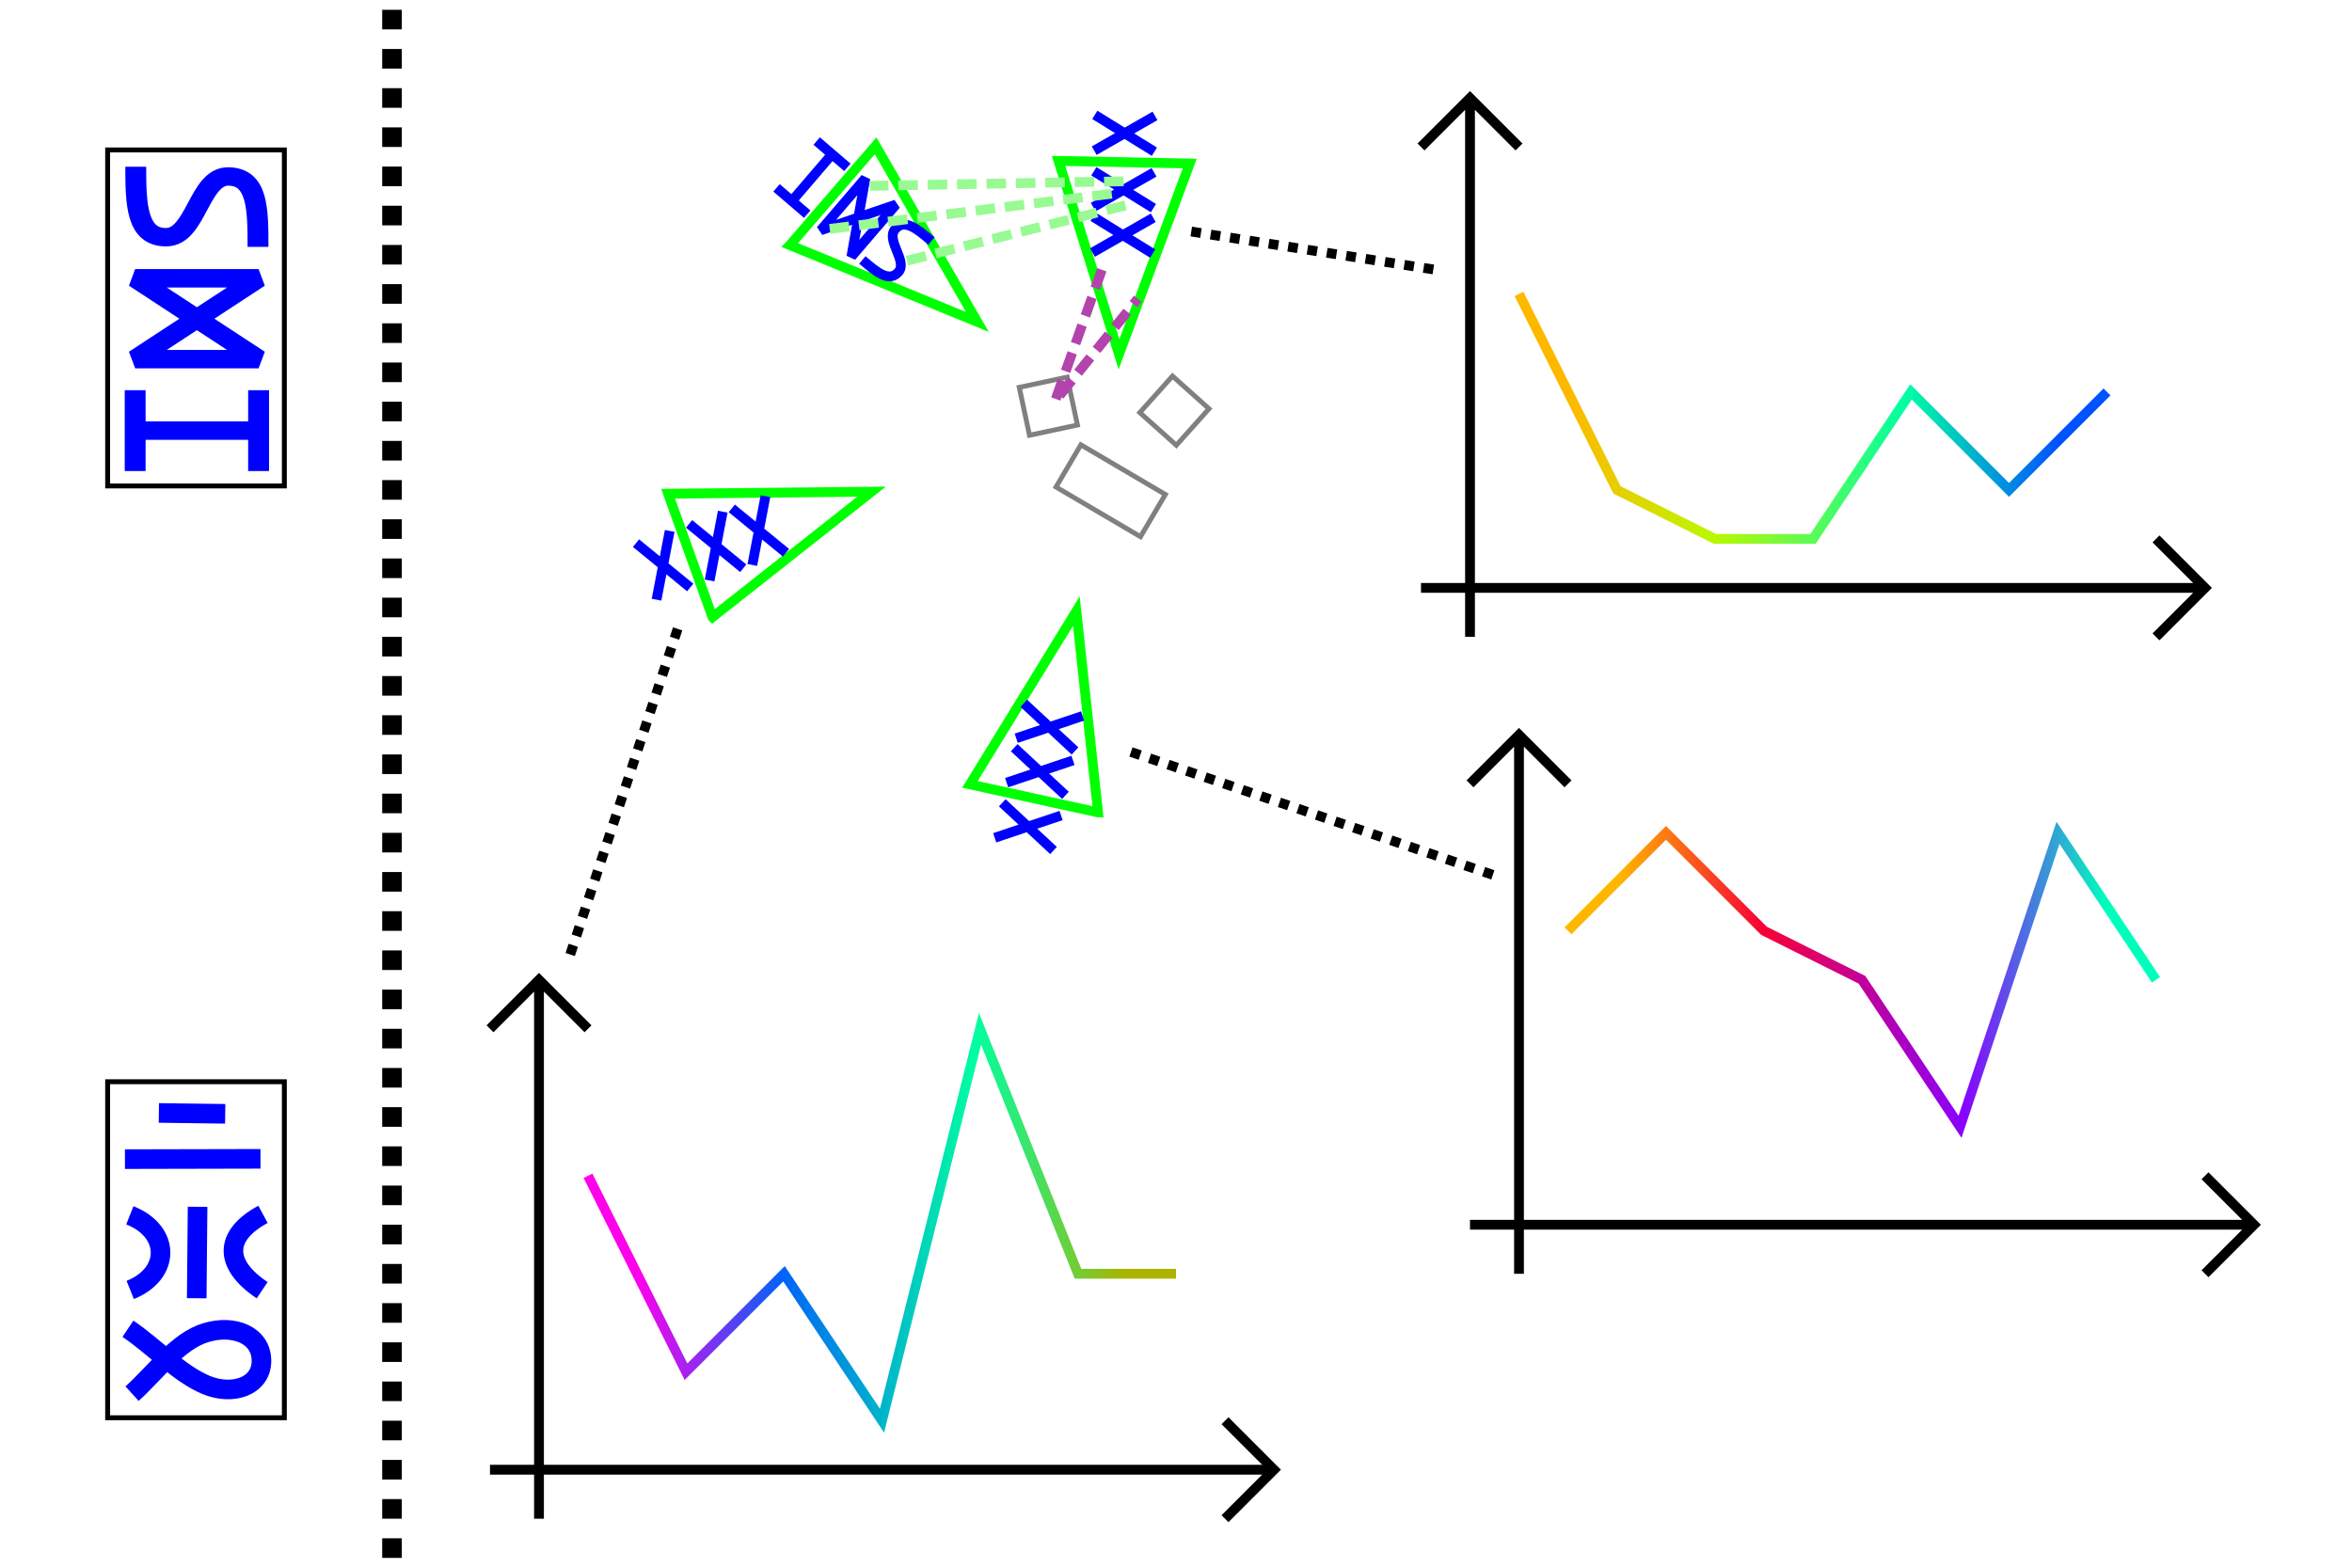 <?xml version="1.0" encoding="UTF-8" standalone="no"?>
<!-- Created with Inkscape (http://www.inkscape.org/) -->

<svg
   xmlns:dc="http://purl.org/dc/elements/1.1/"
   xmlns:cc="http://creativecommons.org/ns#"
   xmlns:rdf="http://www.w3.org/1999/02/22-rdf-syntax-ns#"
   xmlns:svg="http://www.w3.org/2000/svg"
   xmlns="http://www.w3.org/2000/svg"
   xmlns:xlink="http://www.w3.org/1999/xlink"
   xmlns:sodipodi="http://sodipodi.sourceforge.net/DTD/sodipodi-0.dtd"
   xmlns:inkscape="http://www.inkscape.org/namespaces/inkscape"
   width="480"
   height="320"
   id="svg2"
   version="1.1"
   inkscape:version="0.47 r22583"
   sodipodi:docname="itnas106.svg"
   inkscape:export-xdpi="90"
   inkscape:export-ydpi="90"
   inkscape:export-filename="itnas106.png">
  <defs
     id="defs4">
    <linearGradient
       id="linearGradient3923">
      <stop
         style="stop-color:#ffb800;stop-opacity:1;"
         offset="0"
         id="stop3925" />
      <stop
         id="stop3927"
         offset="0.295"
         style="stop-color:#baf800;stop-opacity:1" />
      <stop
         id="stop3929"
         offset="0.691"
         style="stop-color:#00ffa5;stop-opacity:1" />
      <stop
         style="stop-color:#0052ff;stop-opacity:1"
         offset="1"
         id="stop3931" />
    </linearGradient>
    <linearGradient
       id="linearGradient3905">
      <stop
         id="stop3907"
         offset="0"
         style="stop-color:#ffb800;stop-opacity:1;" />
      <stop
         style="stop-color:#f80037;stop-opacity:1;"
         offset="0.3"
         id="stop3909" />
      <stop
         style="stop-color:#8a00ff;stop-opacity:1;"
         offset="0.706"
         id="stop3911" />
      <stop
         id="stop3913"
         offset="1"
         style="stop-color:#00ffbb;stop-opacity:1;" />
    </linearGradient>
    <linearGradient
       id="linearGradient3885">
      <stop
         style="stop-color:#ff00eb;stop-opacity:1"
         offset="0"
         id="stop3887" />
      <stop
         id="stop3895"
         offset="0.295"
         style="stop-color:#0063f8;stop-opacity:1" />
      <stop
         id="stop3893"
         offset="0.691"
         style="stop-color:#00ffa2;stop-opacity:1" />
      <stop
         style="stop-color:#acb300;stop-opacity:1"
         offset="1"
         id="stop3889" />
    </linearGradient>
    <linearGradient
       inkscape:collect="always"
       xlink:href="#linearGradient3885"
       id="linearGradient3891"
       x1="150"
       y1="250"
       x2="250"
       y2="250"
       gradientUnits="userSpaceOnUse"
       gradientTransform="translate(-20,0)" />
    <linearGradient
       inkscape:collect="always"
       xlink:href="#linearGradient3905"
       id="linearGradient3903"
       x1="340"
       y1="180"
       x2="440"
       y2="180"
       gradientUnits="userSpaceOnUse"
       gradientTransform="translate(-10,20)" />
    <linearGradient
       inkscape:collect="always"
       xlink:href="#linearGradient3923"
       id="linearGradient3921"
       x1="270"
       y1="60"
       x2="370"
       y2="60"
       gradientUnits="userSpaceOnUse"
       gradientTransform="translate(50,20)" />
  </defs>
  <sodipodi:namedview
     id="base"
     pagecolor="#ffffff"
     bordercolor="#666666"
     borderopacity="1.0"
     inkscape:pageopacity="1"
     inkscape:pageshadow="2"
     inkscape:zoom="1.4142136"
     inkscape:cx="187.03186"
     inkscape:cy="157.52232"
     inkscape:document-units="px"
     inkscape:current-layer="layer1"
     showgrid="false"
     inkscape:snap-nodes="true"
     inkscape:snap-global="true"
     inkscape:snap-grids="true"
     showguides="true"
     inkscape:window-width="1280"
     inkscape:window-height="774"
     inkscape:window-x="-4"
     inkscape:window-y="-4"
     inkscape:window-maximized="1">
    <inkscape:grid
       empspacing="5"
       visible="true"
       enabled="true"
       snapvisiblegridlinesonly="true"
       type="xygrid"
       id="grid2816" />
  </sodipodi:namedview>
  <g
     inkscape:label="Layer 1"
     inkscape:groupmode="layer"
     id="layer1"
     transform="translate(0,0)">
    <g
       id="g4765"
       transform="translate(-0.097,0)">
      <g
         transform="translate(-322.653,-474.1)"
         id="g4237">
        <g
           id="g4134"
           transform="matrix(1.134,0,0,1,-56.934,0.75)">
          <path
             id="rect10452-0-7-5-3-2-9-5"
             style="color:#000000;fill:none;stroke:#0000ff;stroke-width:3.757;stroke-linecap:butt;stroke-linejoin:bevel;stroke-miterlimit:4;stroke-opacity:1;stroke-dasharray:none;stroke-dashoffset:0;marker:none;visibility:visible;display:inline;overflow:visible;enable-background:accumulate"
             d="m 359.143,546.657 22.214,0 -22.214,-16.5 22.214,0 -22.214,16.5 z"
             sodipodi:nodetypes="ccccc" />
          <path
             d="m 359.143,569.5 0,-16.5 m 22.214,16.5 0,-16.5 m -22.214,8.25 22.214,0"
             style="color:#000000;fill:none;stroke:#0000ff;stroke-width:3.757;stroke-linecap:butt;stroke-linejoin:miter;stroke-miterlimit:4;stroke-opacity:1;stroke-dasharray:none;stroke-dashoffset:0;marker:none;visibility:visible;display:inline;overflow:visible;enable-background:accumulate"
             id="rect10452-0-7-5-3-2-9-7" />
          <path
             sodipodi:nodetypes="czzs"
             id="path4346"
             d="m 359.249,507.381 c 0,7.603 0.14,14.477 5.526,14.386 5.341,-0.09 5.865,-12.446 11.122,-12.397 5.3,0.049 5.355,6.582 5.355,14.378"
             style="color:#000000;fill:none;stroke:#0000ff;stroke-width:3.757;stroke-linecap:butt;stroke-linejoin:miter;stroke-miterlimit:4;stroke-opacity:1;stroke-dasharray:none;stroke-dashoffset:0;marker:none;visibility:visible;display:inline;overflow:visible;enable-background:accumulate" />
        </g>
        <rect
           y="504.705"
           x="344.719"
           height="68.589"
           width="36.062"
           id="rect2850-1-4-7"
           style="color:#000000;fill:none;stroke:#000000;stroke-width:1;stroke-linecap:butt;stroke-linejoin:miter;stroke-miterlimit:4;stroke-opacity:1;stroke-dasharray:none;stroke-dashoffset:0;marker:none;visibility:visible;display:inline;overflow:visible;enable-background:accumulate" />
      </g>
      <g
         transform="translate(-317.224,-393.681)"
         id="g3069">
        <g
           id="g3826-1"
           transform="translate(137.68,-178.702)">
          <path
             id="path3028-1"
             d="m 232.8,808.925 -27.659,0.063"
             style="fill:none;stroke:#0000ff;stroke-width:4;stroke-linecap:butt;stroke-linejoin:bevel;stroke-miterlimit:4;stroke-opacity:1;stroke-dasharray:none" />
          <path
             id="rect10452-0-7-5"
             d="M 225.6,799.737 212.064,799.56"
             style="fill:none;stroke:#0000ff;stroke-width:4;stroke-linecap:butt;stroke-linejoin:bevel;stroke-miterlimit:4;stroke-opacity:1;stroke-dasharray:none" />
          <path
             sodipodi:nodetypes="cc"
             id="rect10452-1-7-4-2"
             d="m 233.315,820.26 c -7.914,4.267 -8.113,10.164 -0.176,15.487"
             style="fill:none;stroke:#0000ff;stroke-width:4;stroke-linecap:butt;stroke-linejoin:miter;stroke-miterlimit:4;stroke-opacity:1;stroke-dasharray:none" />
          <path
             sodipodi:nodetypes="cc"
             id="rect10452-1-4-4-0-7"
             d="m 206.141,820.454 c 8.384,3.327 8.299,11.942 0.073,15.237"
             style="fill:none;stroke:#0000ff;stroke-width:4;stroke-linecap:butt;stroke-linejoin:miter;stroke-miterlimit:4;stroke-opacity:1;stroke-dasharray:none" />
          <path
             sodipodi:nodetypes="czzzc"
             id="path3030-6"
             d="m 205.75,843.612 c 5.185,3.481 10.41,9.147 15.916,11.453 5.506,2.306 11.364,0.263 11.334,-4.941 -0.03,-5.203 -5.592,-7.454 -11.334,-5.727 -5.742,1.727 -10.128,7.972 -15.072,12.464"
             style="fill:none;stroke:#0000ff;stroke-width:4;stroke-linecap:butt;stroke-linejoin:miter;stroke-miterlimit:4;stroke-opacity:1;stroke-dasharray:none" />
          <path
             id="rect10452-0-7-4-1"
             d="m 219.787,837.38 0.177,-18.661"
             style="fill:none;stroke:#0000ff;stroke-width:4;stroke-linecap:butt;stroke-linejoin:bevel;stroke-miterlimit:4;stroke-opacity:1;stroke-dasharray:none" />
        </g>
        <rect
           style="color:#000000;fill:none;stroke:#000000;stroke-width:1;stroke-linecap:butt;stroke-linejoin:miter;stroke-miterlimit:4;stroke-opacity:1;stroke-dasharray:none;stroke-dashoffset:0;marker:none;visibility:visible;display:inline;overflow:visible;enable-background:accumulate"
           id="rect2850-1"
           width="36.062"
           height="68.589"
           x="339.29"
           y="614.486" />
      </g>
    </g>
    <g
       transform="matrix(0.759,0.651,-0.651,0.759,376.697,-747.418)"
       id="g5104">
      <path
         sodipodi:nodetypes="ccccc"
         d="m 355.626,745.639 c 0,0 39.248,-13.012 39.248,-13.012 l -39.168,-13.766 c 0,0 -0.08,26.777 -0.08,26.777 l 10e-6,0 z"
         style="fill:none;stroke:#00ff00;stroke-width:2;stroke-linecap:butt;stroke-linejoin:miter;stroke-miterlimit:4;stroke-opacity:1;stroke-dasharray:none"
         id="path3379-8" />
      <g
         id="g5099">
        <path
           sodipodi:nodetypes="ccccc"
           d="m 358.426,725.248 0,14.004 8.25,-14.004 0,14.004 -8.25,-14.004 z"
           style="color:#000000;fill:none;stroke:#0000ff;stroke-width:2;stroke-linecap:butt;stroke-linejoin:bevel;stroke-miterlimit:4;stroke-opacity:1;stroke-dasharray:none;stroke-dashoffset:0;marker:none;visibility:visible;display:inline;overflow:visible;enable-background:accumulate"
           id="rect10452-0-7-5-3-2-9-5-0" />
        <path
           id="rect10452-0-7-5-3-2-9-7-9"
           style="color:#000000;fill:none;stroke:#0000ff;stroke-width:2;stroke-linecap:butt;stroke-linejoin:miter;stroke-miterlimit:4;stroke-opacity:1;stroke-dasharray:none;stroke-dashoffset:0;marker:none;visibility:visible;display:inline;overflow:visible;enable-background:accumulate"
           d="m 345.944,725.955 8.25,0 m -8.25,12.59 8.25,0 m -4.125,-12.59 0,12.59" />
        <path
           style="color:#000000;fill:none;stroke:#0000ff;stroke-width:2;stroke-linecap:butt;stroke-linejoin:miter;stroke-miterlimit:4;stroke-opacity:1;stroke-dasharray:none;stroke-dashoffset:0;marker:none;visibility:visible;display:inline;overflow:visible;enable-background:accumulate"
           d="m 377.004,726.192 c -3.802,0 -7.238,0.077 -7.193,3.043 0.045,2.942 6.223,3.23 6.199,6.125 -0.025,2.919 -3.291,2.949 -7.189,2.949"
           id="path4346-4"
           sodipodi:nodetypes="czzs" />
      </g>
    </g>
    <g
       id="g2941"
       transform="matrix(-0.017,1,-1,-0.017,316.321,-230.054)">
      <path
         id="path2914"
         style="fill:none;stroke:#00ff00;stroke-width:2;stroke-linecap:butt;stroke-linejoin:miter;stroke-miterlimit:4;stroke-opacity:1;stroke-dasharray:none"
         d="m 264.524,95.801 c 0,0 39.248,-13.012 39.248,-13.012 L 264.604,69.023 c 0,0 -0.08,26.777 -0.08,26.777 l 10e-6,0 z"
         sodipodi:nodetypes="ccccc" />
      <g
         id="g2936">
        <path
           id="path2918"
           style="color:#000000;fill:none;stroke:#0000ff;stroke-width:2;stroke-linecap:butt;stroke-linejoin:bevel;stroke-miterlimit:4;stroke-opacity:1;stroke-dasharray:none;stroke-dashoffset:0;marker:none;visibility:visible;display:inline;overflow:visible;enable-background:accumulate"
           d="m 273.833,88.554 -7.308,-12.283 m 0,12.283 7.308,-12.283"
           sodipodi:nodetypes="cccc" />
        <path
           sodipodi:nodetypes="cccc"
           d="m 283.111,88.554 -7.308,-12.283 m 0,12.283 7.308,-12.283"
           style="color:#000000;fill:none;stroke:#0000ff;stroke-width:2;stroke-linecap:butt;stroke-linejoin:bevel;stroke-miterlimit:4;stroke-opacity:1;stroke-dasharray:none;stroke-dashoffset:0;marker:none;visibility:visible;display:inline;overflow:visible;enable-background:accumulate"
           id="path2930" />
        <path
           sodipodi:nodetypes="cccc"
           d="m 262.315,88.554 -7.308,-12.283 m 0,12.283 7.308,-12.283"
           style="color:#000000;fill:none;stroke:#0000ff;stroke-width:2;stroke-linecap:butt;stroke-linejoin:bevel;stroke-miterlimit:4;stroke-opacity:1;stroke-dasharray:none;stroke-dashoffset:0;marker:none;visibility:visible;display:inline;overflow:visible;enable-background:accumulate"
           id="path2934" />
      </g>
    </g>
    <g
       transform="matrix(0.211,-0.977,0.977,0.211,74.681,404.061)"
       id="g2966">
      <path
         sodipodi:nodetypes="ccccc"
         d="m 264.524,95.801 c 0,0 39.248,-13.012 39.248,-13.012 L 264.604,69.023 c 0,0 -0.08,26.777 -0.08,26.777 l 10e-6,0 z"
         style="fill:none;stroke:#00ff00;stroke-width:2;stroke-linecap:butt;stroke-linejoin:miter;stroke-miterlimit:4;stroke-opacity:1;stroke-dasharray:none"
         id="path2968" />
      <g
         id="g2970">
        <path
           sodipodi:nodetypes="cccc"
           d="m 273.833,88.554 -7.308,-12.283 m 0,12.283 7.308,-12.283"
           style="color:#000000;fill:none;stroke:#0000ff;stroke-width:2;stroke-linecap:butt;stroke-linejoin:bevel;stroke-miterlimit:4;stroke-opacity:1;stroke-dasharray:none;stroke-dashoffset:0;marker:none;visibility:visible;display:inline;overflow:visible;enable-background:accumulate"
           id="path2972" />
        <path
           id="path2974"
           style="color:#000000;fill:none;stroke:#0000ff;stroke-width:2;stroke-linecap:butt;stroke-linejoin:bevel;stroke-miterlimit:4;stroke-opacity:1;stroke-dasharray:none;stroke-dashoffset:0;marker:none;visibility:visible;display:inline;overflow:visible;enable-background:accumulate"
           d="m 283.111,88.554 -7.308,-12.283 m 0,12.283 7.308,-12.283"
           sodipodi:nodetypes="cccc" />
        <path
           id="path2976"
           style="color:#000000;fill:none;stroke:#0000ff;stroke-width:2;stroke-linecap:butt;stroke-linejoin:bevel;stroke-miterlimit:4;stroke-opacity:1;stroke-dasharray:none;stroke-dashoffset:0;marker:none;visibility:visible;display:inline;overflow:visible;enable-background:accumulate"
           d="m 262.315,88.554 -7.308,-12.283 m 0,12.283 7.308,-12.283"
           sodipodi:nodetypes="cccc" />
      </g>
    </g>
    <g
       id="g2978"
       transform="matrix(0.94,-0.341,0.341,0.94,-135.916,126.128)">
      <path
         id="path2980"
         style="fill:none;stroke:#00ff00;stroke-width:2;stroke-linecap:butt;stroke-linejoin:miter;stroke-miterlimit:4;stroke-opacity:1;stroke-dasharray:none"
         d="m 264.524,95.801 c 0,0 39.248,-13.012 39.248,-13.012 L 264.604,69.023 c 0,0 -0.08,26.777 -0.08,26.777 l 10e-6,0 z"
         sodipodi:nodetypes="ccccc" />
      <g
         id="g2982">
        <path
           id="path2984"
           style="color:#000000;fill:none;stroke:#0000ff;stroke-width:2;stroke-linecap:butt;stroke-linejoin:bevel;stroke-miterlimit:4;stroke-opacity:1;stroke-dasharray:none;stroke-dashoffset:0;marker:none;visibility:visible;display:inline;overflow:visible;enable-background:accumulate"
           d="m 273.833,88.554 -7.308,-12.283 m 0,12.283 7.308,-12.283"
           sodipodi:nodetypes="cccc" />
        <path
           sodipodi:nodetypes="cccc"
           d="m 283.111,88.554 -7.308,-12.283 m 0,12.283 7.308,-12.283"
           style="color:#000000;fill:none;stroke:#0000ff;stroke-width:2;stroke-linecap:butt;stroke-linejoin:bevel;stroke-miterlimit:4;stroke-opacity:1;stroke-dasharray:none;stroke-dashoffset:0;marker:none;visibility:visible;display:inline;overflow:visible;enable-background:accumulate"
           id="path2986" />
        <path
           sodipodi:nodetypes="cccc"
           d="m 262.315,88.554 -7.308,-12.283 m 0,12.283 7.308,-12.283"
           style="color:#000000;fill:none;stroke:#0000ff;stroke-width:2;stroke-linecap:butt;stroke-linejoin:bevel;stroke-miterlimit:4;stroke-opacity:1;stroke-dasharray:none;stroke-dashoffset:0;marker:none;visibility:visible;display:inline;overflow:visible;enable-background:accumulate"
           id="path2988" />
      </g>
    </g>
    <path
       style="fill:none;stroke:url(#linearGradient3891);stroke-width:2;stroke-linecap:butt;stroke-linejoin:miter;stroke-miterlimit:4;stroke-opacity:1;stroke-dasharray:none"
       d="m 120,240 20,40 20,-20 20,30 20,-80 20,50 20,0"
       id="path3820"
       sodipodi:nodetypes="ccccccc" />
    <path
       id="path3824"
       style="fill:none;stroke:#000000;stroke-width:2;stroke-linecap:butt;stroke-linejoin:miter;stroke-miterlimit:4;stroke-opacity:1;stroke-dasharray:none"
       d="m 100,210 10,-10 10,10 m 130,80 10,10 -10,10 m -150,-10 160,0 m -150,-100 0,110" />
    <path
       id="path3827"
       d="m 320,190 20,-20 20,20 20,10 20,30 20,-60 20,30"
       style="fill:none;stroke:url(#linearGradient3903);stroke-width:2;stroke-linecap:butt;stroke-linejoin:miter;stroke-miterlimit:4;stroke-opacity:1;stroke-dasharray:none"
       sodipodi:nodetypes="ccccccc" />
    <path
       d="m 300,160 10,-10 10,10 m 130,80 10,10 -10,10 m -150,-10 160,0 m -150,-100 0,110"
       style="fill:none;stroke:#000000;stroke-width:2;stroke-linecap:butt;stroke-linejoin:miter;stroke-miterlimit:4;stroke-opacity:1;stroke-dasharray:none"
       id="path3829" />
    <path
       style="fill:none;stroke:url(#linearGradient3921);stroke-width:2;stroke-linecap:butt;stroke-linejoin:miter;stroke-miterlimit:4;stroke-opacity:1;stroke-dasharray:none"
       d="m 310,60 20,40 20,10 20,0 20,-30 20,20 20,-20"
       id="path3831"
       sodipodi:nodetypes="ccccccc" />
    <path
       id="path3833"
       style="fill:none;stroke:#000000;stroke-width:2;stroke-linecap:butt;stroke-linejoin:miter;stroke-miterlimit:4;stroke-opacity:1;stroke-dasharray:none"
       d="m 290,30 10,-10 10,10 m 130,80 10,10 -10,10 m -150,-10 160,0 M 300,20 l 0,110" />
    <path
       style="color:#000000;fill:none;stroke:#99fa94;stroke-width:2;stroke-linecap:butt;stroke-linejoin:bevel;stroke-miterlimit:4;stroke-opacity:1;stroke-dasharray:4, 2;stroke-dashoffset:0;marker:none;visibility:visible;display:inline;overflow:visible;enable-background:accumulate"
       d="M 229.696,41.922 183.669,53.574"
       id="path3835"
       sodipodi:nodetypes="cc" />
    <path
       style="color:#000000;fill:none;stroke:#99fa94;stroke-width:2;stroke-linecap:butt;stroke-linejoin:bevel;stroke-miterlimit:4;stroke-opacity:1;stroke-dasharray:4, 2;stroke-dashoffset:0;marker:none;visibility:visible;display:inline;overflow:visible;enable-background:accumulate"
       d="m 226.888,39.537 -59.043,7.371"
       id="path3837"
       sodipodi:nodetypes="cc" />
    <path
       style="color:#000000;fill:none;stroke:#99fa94;stroke-width:2;stroke-linecap:butt;stroke-linejoin:bevel;stroke-miterlimit:4;stroke-opacity:1;stroke-dasharray:4, 2;stroke-dashoffset:0;marker:none;visibility:visible;display:inline;overflow:visible;enable-background:accumulate"
       d="m 229.313,37.006 -51.787,0.938"
       id="path3839"
       sodipodi:nodetypes="cc" />
    <rect
       style="color:#000000;fill:none;stroke:#808080;stroke-width:1;stroke-linecap:butt;stroke-linejoin:miter;stroke-miterlimit:4;stroke-opacity:1;stroke-dasharray:none;stroke-dashoffset:0;marker:none;visibility:visible;display:inline;overflow:visible;enable-background:accumulate"
       id="rect3862"
       width="10"
       height="10"
       x="229.491"
       y="-102.422"
       transform="matrix(0.745,0.667,-0.667,0.745,0,0)" />
    <rect
       style="color:#000000;fill:none;stroke:#808080;stroke-width:1;stroke-linecap:butt;stroke-linejoin:miter;stroke-miterlimit:4;stroke-opacity:1;stroke-dasharray:none;stroke-dashoffset:0;marker:none;visibility:visible;display:inline;overflow:visible;enable-background:accumulate"
       id="rect3864"
       width="10"
       height="10"
       x="120.784"
       y="-196.881"
       transform="matrix(0.209,0.978,-0.978,0.209,0,0)" />
    <rect
       style="color:#000000;fill:none;stroke:#808080;stroke-width:1;stroke-linecap:butt;stroke-linejoin:miter;stroke-miterlimit:4;stroke-opacity:1;stroke-dasharray:none;stroke-dashoffset:0;marker:none;visibility:visible;display:inline;overflow:visible;enable-background:accumulate"
       id="rect3866"
       width="20"
       height="10"
       x="236.154"
       y="-33.569"
       transform="matrix(0.862,0.507,-0.507,0.862,0,0)" />
    <path
       id="path4154-1-7"
       style="fill:none;stroke:#b344ac;stroke-width:2;stroke-linecap:butt;stroke-linejoin:bevel;stroke-miterlimit:4;stroke-opacity:1;stroke-dasharray:4, 2;stroke-dashoffset:0"
       d="M 224.871,55.069 215.292,81.913 232.207,60.985"
       sodipodi:nodetypes="ccc" />
    <path
       style="fill:none;stroke:#000000;stroke-width:2;stroke-linecap:butt;stroke-linejoin:miter;stroke-miterlimit:4;stroke-opacity:1;stroke-dasharray:2, 2;stroke-dashoffset:0"
       d="M 304.663,178.579 229.709,153.123"
       id="path3933"
       sodipodi:nodetypes="cc" />
    <path
       style="fill:none;stroke:#000000;stroke-width:2;stroke-linecap:butt;stroke-linejoin:miter;stroke-miterlimit:4;stroke-opacity:1;stroke-dasharray:2, 2;stroke-dashoffset:0"
       d="m 138.291,128.374 -21.92,66.468"
       id="path3935"
       sodipodi:nodetypes="cc" />
    <path
       style="fill:none;stroke:#000000;stroke-width:2;stroke-linecap:butt;stroke-linejoin:miter;stroke-miterlimit:4;stroke-opacity:1;stroke-dasharray:2, 2;stroke-dashoffset:0"
       d="m 243.114,47.264 50.494,7.903"
       id="path3937"
       sodipodi:nodetypes="cc" />
    <path
       style="fill:none;stroke:#000000;stroke-width:4;stroke-linecap:butt;stroke-linejoin:miter;stroke-opacity:1;stroke-miterlimit:4;stroke-dasharray:4,4;stroke-dashoffset:6"
       d="m 80,0 0,320"
       id="path4759"
       sodipodi:nodetypes="cc" />
  </g>
</svg>
